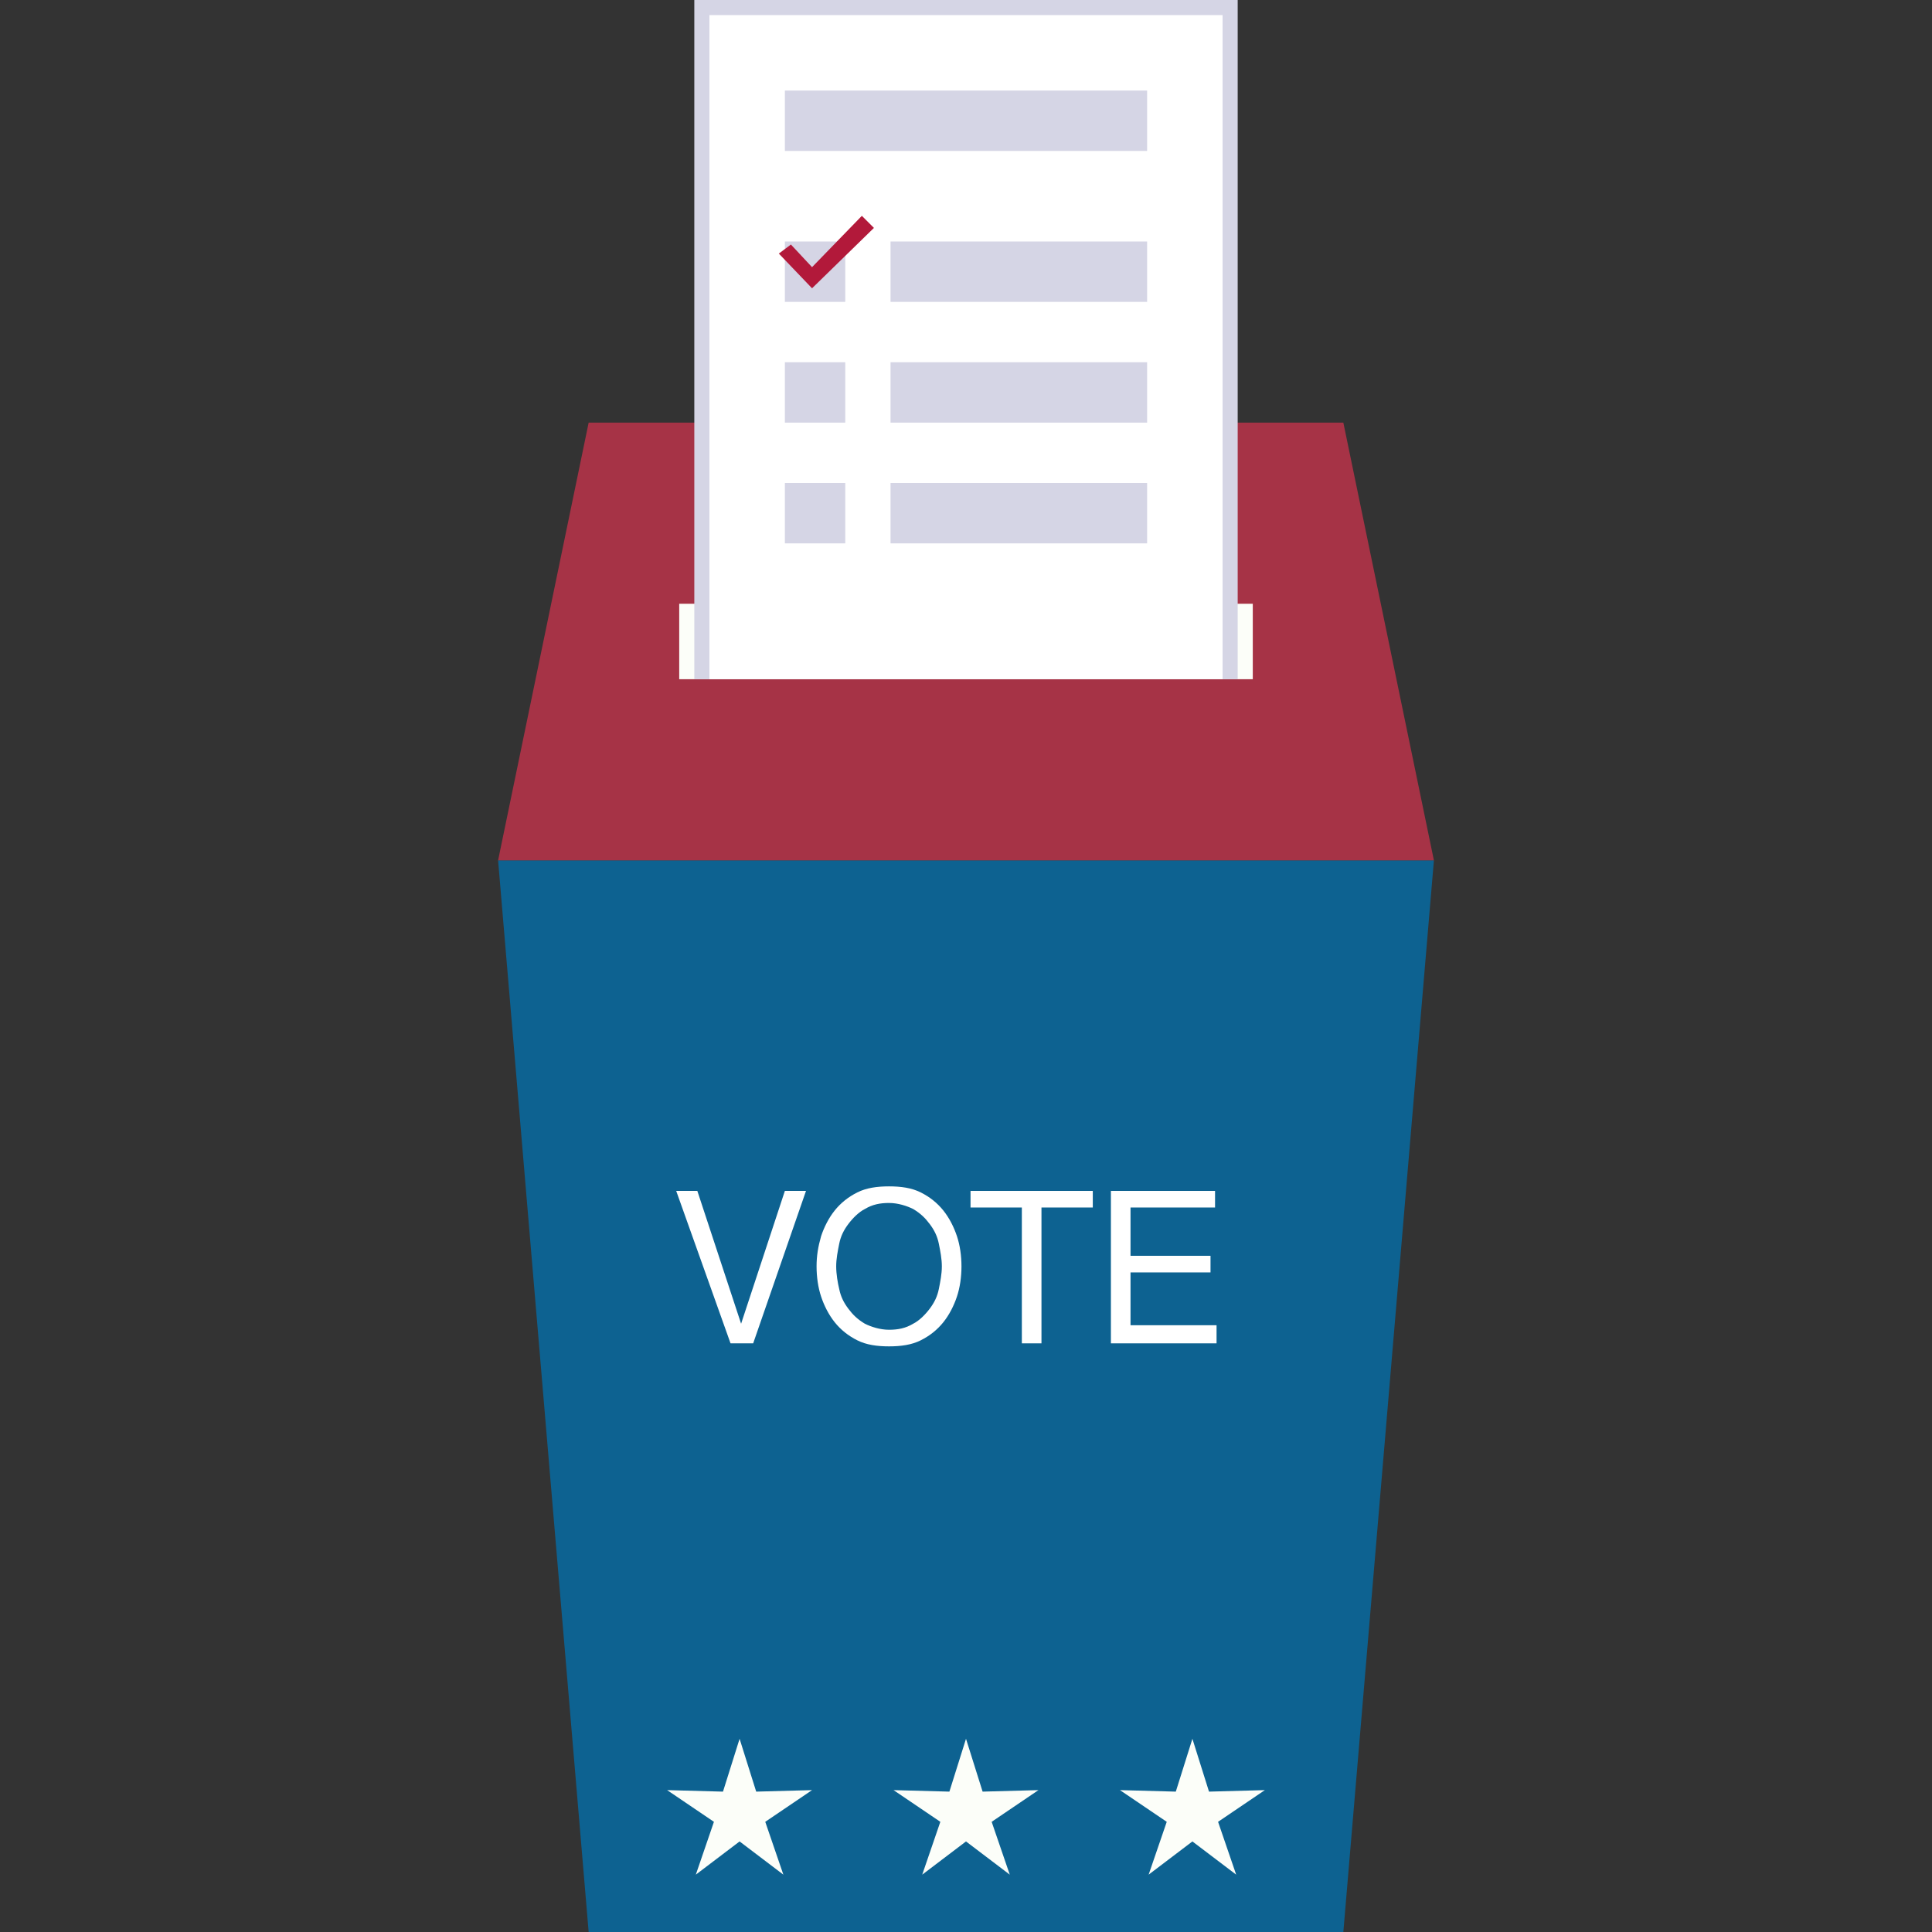 <?xml version="1.0" ?><svg id="Layer_1" style="enable-background:new 0 0 128 128;" version="1.1" viewBox="0 0 128 128" xml:space="preserve" xmlns="http://www.w3.org/2000/svg" xmlns:xlink="http://www.w3.org/1999/xlink"><rect x="0" y="0" width="128" height="128" fill="#333333" stroke="none"/><style type="text/css">
	.st0{fill:#0D6291;}
	.st1{fill:#A63346;}
	.st2{fill:#FCFEF9;}
	.st3{enable-background:new    ;}
	.st4{fill:#FFFFFF;}
	.st5{fill:#D5D5E5;}
	.st6{fill:#B2193A;}
</style><title/><g><polygon class="st0" points="33,57 39,128 89,128 95,57  "/></g><g><polygon class="st1" points="33,57 39,28 89,28 95,57  "/></g><g><polygon class="st2" points="64,115.2 65.1,118.7 68.8,118.6 65.7,120.7 66.9,124.2 64,122 61.1,124.2 62.3,120.7 59.2,118.6    62.9,118.7  "/></g><g><polygon class="st2" points="49,115.2 50.1,118.7 53.8,118.6 50.7,120.7 51.9,124.2 49,122 46.1,124.2 47.3,120.7 44.2,118.6    47.9,118.7  "/></g><g><polygon class="st2" points="79,115.2 80.1,118.7 83.8,118.6 80.7,120.7 81.9,124.2 79,122 76.1,124.2 77.3,120.7 74.2,118.6    77.9,118.7  "/></g><g class="st3"><path class="st4" d="M48.4,89l-3.6-10.1h1.4l2.9,8.8h0l2.9-8.8h1.4L49.9,89H48.4z"/><path class="st4" d="M54.4,81.9c0.2-0.6,0.5-1.2,0.9-1.7c0.4-0.5,0.9-0.9,1.5-1.2c0.6-0.3,1.3-0.4,2.1-0.4s1.5,0.1,2.1,0.4   c0.6,0.3,1.1,0.7,1.5,1.2c0.4,0.5,0.7,1.1,0.9,1.7s0.3,1.3,0.3,2s-0.1,1.4-0.3,2s-0.5,1.2-0.9,1.7c-0.4,0.5-0.9,0.9-1.5,1.2   s-1.3,0.4-2.1,0.4s-1.5-0.1-2.1-0.4s-1.1-0.7-1.5-1.2c-0.4-0.5-0.7-1.1-0.9-1.7s-0.3-1.3-0.3-2S54.2,82.6,54.4,81.9z M55.6,85.4   c0.1,0.5,0.3,0.9,0.6,1.3c0.3,0.4,0.6,0.7,1.1,1c0.4,0.2,1,0.4,1.6,0.4s1.1-0.1,1.6-0.4c0.4-0.2,0.8-0.6,1.1-1   c0.3-0.4,0.5-0.8,0.6-1.3s0.2-1,0.2-1.5s-0.1-1-0.2-1.5s-0.3-0.9-0.6-1.3c-0.3-0.4-0.6-0.7-1.1-1c-0.4-0.2-1-0.4-1.6-0.4   s-1.1,0.1-1.6,0.4c-0.4,0.2-0.8,0.6-1.1,1c-0.3,0.4-0.5,0.8-0.6,1.3s-0.2,1-0.2,1.5S55.5,85,55.6,85.4z"/><path class="st4" d="M64.3,80v-1.1h8.1V80H69v9h-1.3v-9H64.3z"/><path class="st4" d="M80.5,78.9V80h-5.6v3.2h5.3v1.1h-5.3v3.5h5.7V89h-7V78.9H80.5z"/></g><g><rect class="st2" height="5" width="38" x="45" y="40"/></g><g><rect class="st5" height="45" width="36" x="46"/></g><g><rect class="st4" height="44" width="34" x="47" y="1"/></g><g><rect class="st5" height="4" width="24" x="52" y="6"/></g><g><g><rect class="st5" height="4" width="4" x="52" y="16"/></g><g><rect class="st5" height="4" width="17" x="59" y="16"/></g><g><polygon class="st6" points="53.8,19.1 51.6,16.8 52.4,16.2 53.8,17.7 57.1,14.3 57.9,15.1   "/></g></g><g><rect class="st5" height="4" width="4" x="52" y="24"/></g><g><rect class="st5" height="4" width="17" x="59" y="24"/></g><g><rect class="st5" height="4" width="4" x="52" y="32"/></g><g><rect class="st5" height="4" width="17" x="59" y="32"/></g></svg>